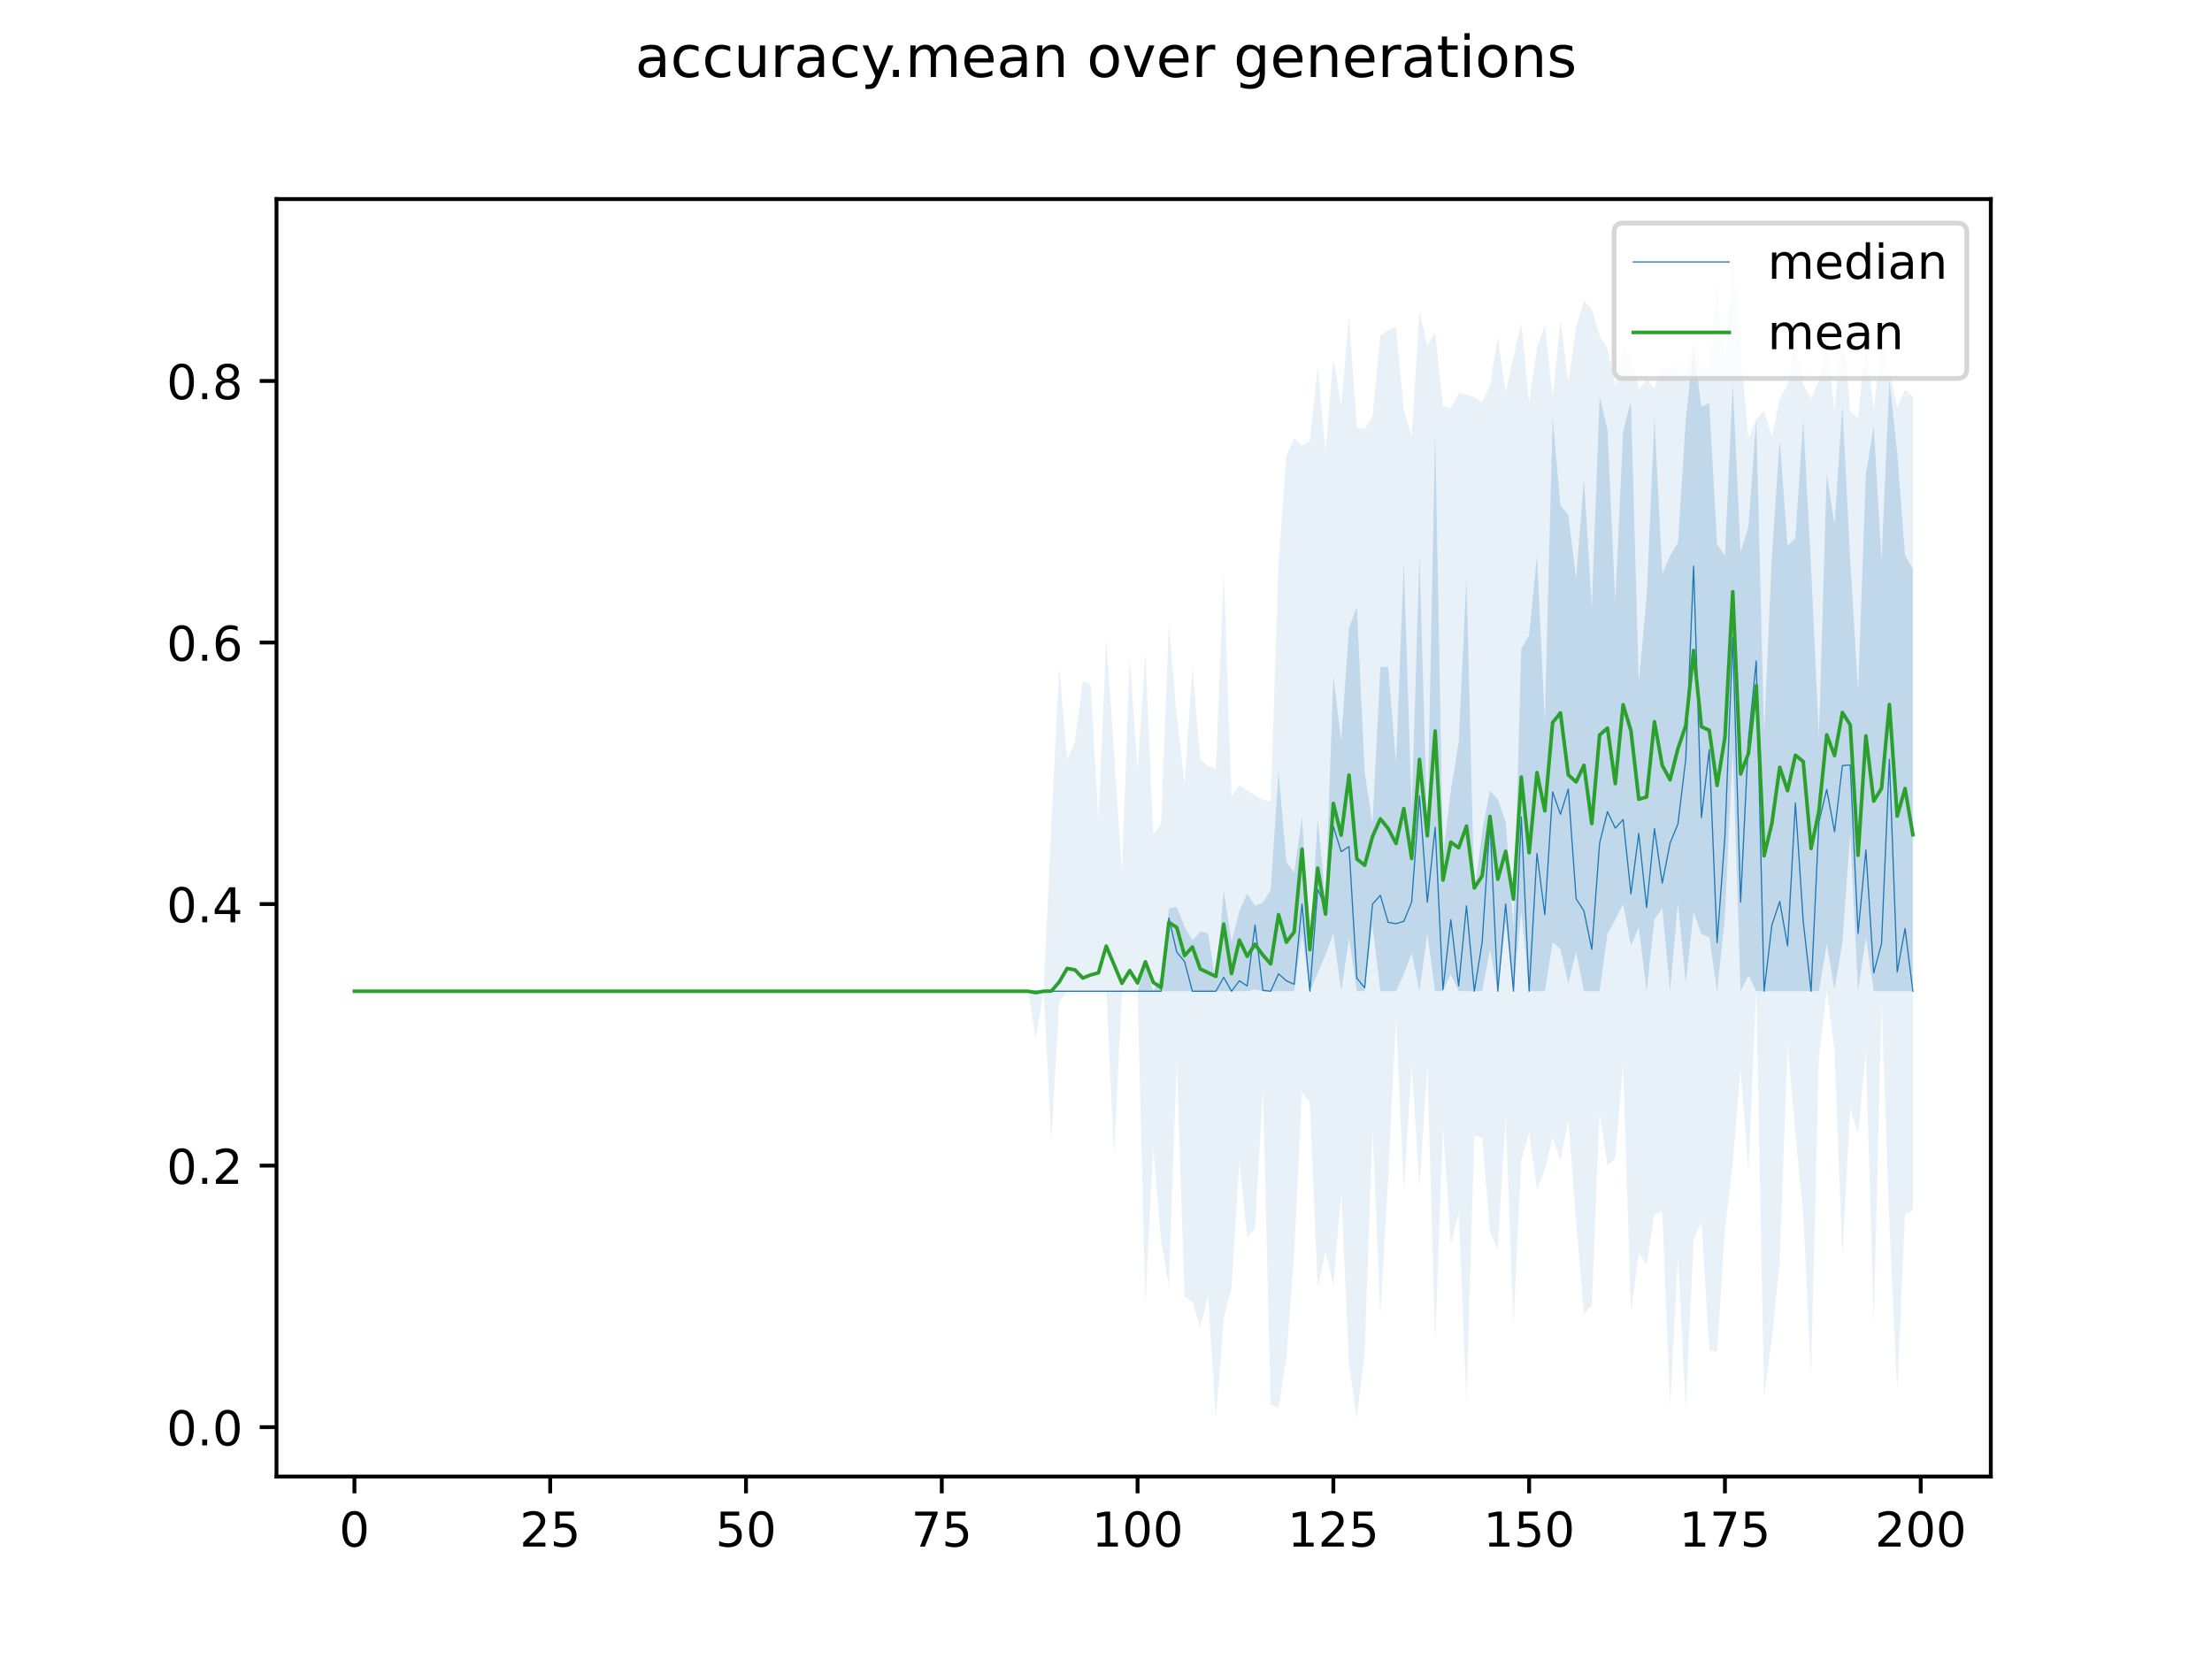 <?xml version="1.0" encoding="utf-8" standalone="no"?>
<!DOCTYPE svg PUBLIC "-//W3C//DTD SVG 1.1//EN"
  "http://www.w3.org/Graphics/SVG/1.1/DTD/svg11.dtd">
<!-- Created with matplotlib (https://matplotlib.org/) -->
<svg height="345.6pt" version="1.1" viewBox="0 0 460.8 345.6" width="460.8pt" xmlns="http://www.w3.org/2000/svg" xmlns:xlink="http://www.w3.org/1999/xlink">
 <defs>
  <style type="text/css">
*{stroke-linecap:butt;stroke-linejoin:round;}
  </style>
 </defs>
 <g id="figure_1">
  <g id="patch_1">
   <path d="M 0 345.6 
L 460.8 345.6 
L 460.8 0 
L 0 0 
z
" style="fill:#ffffff;"/>
  </g>
  <g id="axes_1">
   <g id="patch_2">
    <path d="M 57.6 307.584 
L 414.72 307.584 
L 414.72 41.472 
L 57.6 41.472 
z
" style="fill:#ffffff;"/>
   </g>
   <g id="PolyCollection_1">
    <path clip-path="url(#p2789e876e9)" d="M 73.833 206.493 
L 73.833 206.493 
L 75.464 206.493 
L 77.096 206.493 
L 78.727 206.493 
L 80.358 206.493 
L 81.99 206.493 
L 83.621 206.493 
L 85.253 206.493 
L 86.884 206.493 
L 88.516 206.493 
L 90.147 206.493 
L 91.778 206.493 
L 93.41 206.493 
L 95.041 206.493 
L 96.673 206.493 
L 98.304 206.493 
L 99.936 206.493 
L 101.567 206.493 
L 103.198 206.493 
L 104.83 206.493 
L 106.461 206.493 
L 108.093 206.493 
L 109.724 206.493 
L 111.356 206.493 
L 112.987 206.493 
L 114.618 206.493 
L 116.25 206.493 
L 117.881 206.493 
L 119.513 206.493 
L 121.144 206.493 
L 122.776 206.493 
L 124.407 206.493 
L 126.038 206.493 
L 127.67 206.493 
L 129.301 206.493 
L 130.933 206.493 
L 132.564 206.493 
L 134.196 206.493 
L 135.827 206.493 
L 137.458 206.493 
L 139.09 206.493 
L 140.721 206.493 
L 142.353 206.493 
L 143.984 206.493 
L 145.616 206.493 
L 147.247 206.493 
L 148.879 206.493 
L 150.51 206.493 
L 152.141 206.493 
L 153.773 206.493 
L 155.404 206.493 
L 157.036 206.493 
L 158.667 206.493 
L 160.299 206.493 
L 161.93 206.493 
L 163.561 206.493 
L 165.193 206.493 
L 166.824 206.493 
L 168.456 206.493 
L 170.087 206.493 
L 171.719 206.493 
L 173.35 206.493 
L 174.981 206.493 
L 176.613 206.493 
L 178.244 206.493 
L 179.876 206.493 
L 181.507 206.493 
L 183.139 206.493 
L 184.77 206.493 
L 186.401 206.493 
L 188.033 206.493 
L 189.664 206.493 
L 191.296 206.493 
L 192.927 206.493 
L 194.559 206.493 
L 196.19 206.493 
L 197.821 206.493 
L 199.453 206.493 
L 201.084 206.493 
L 202.716 206.493 
L 204.347 206.493 
L 205.979 206.493 
L 207.61 206.493 
L 209.241 206.493 
L 210.873 206.493 
L 212.504 206.493 
L 214.136 206.493 
L 215.767 206.493 
L 217.399 206.493 
L 219.03 206.493 
L 220.661 206.493 
L 222.293 206.493 
L 223.924 206.493 
L 225.556 206.493 
L 227.187 206.493 
L 228.819 206.493 
L 230.45 206.493 
L 232.081 206.493 
L 233.713 206.493 
L 235.344 206.493 
L 236.976 206.493 
L 238.607 206.493 
L 240.239 206.493 
L 241.87 206.493 
L 243.501 206.493 
L 245.133 206.493 
L 246.764 206.493 
L 248.396 206.493 
L 250.027 206.493 
L 251.659 206.493 
L 253.29 206.493 
L 254.921 206.493 
L 256.553 206.493 
L 258.184 206.493 
L 259.816 206.493 
L 261.447 206.13 
L 263.079 206.493 
L 264.71 206.493 
L 266.341 206.493 
L 267.973 206.493 
L 269.604 206.493 
L 271.236 194.506 
L 272.867 206.493 
L 274.499 202.737 
L 276.13 198.865 
L 277.761 194.506 
L 279.393 206.493 
L 281.024 195.476 
L 282.656 206.493 
L 284.287 206.493 
L 285.919 192.69 
L 287.55 206.493 
L 289.181 206.493 
L 290.813 206.493 
L 292.444 202.952 
L 294.076 198.502 
L 295.707 206.493 
L 297.339 194.506 
L 298.97 206.493 
L 300.601 206.493 
L 302.233 202.952 
L 303.864 206.493 
L 305.496 206.493 
L 307.127 206.493 
L 308.759 206.493 
L 310.39 197.866 
L 312.021 206.493 
L 313.653 192.35 
L 315.284 206.493 
L 316.916 189.784 
L 318.547 206.493 
L 320.179 206.493 
L 321.81 206.493 
L 323.441 196.3 
L 325.073 197.707 
L 326.704 204.941 
L 328.336 198.307 
L 329.967 206.493 
L 331.599 206.493 
L 333.23 206.493 
L 334.862 194.506 
L 336.493 191.6 
L 338.124 188.331 
L 339.756 197.049 
L 341.387 193.149 
L 343.019 206.493 
L 344.65 191.51 
L 346.282 189.209 
L 347.913 206.493 
L 349.544 188.059 
L 351.176 204.768 
L 352.807 189.993 
L 354.439 194.584 
L 356.07 195.251 
L 357.702 206.493 
L 359.333 191.145 
L 360.964 156.37 
L 362.596 206.493 
L 364.227 203.133 
L 365.859 206.493 
L 367.49 206.493 
L 369.122 206.493 
L 370.753 206.493 
L 372.384 206.493 
L 374.016 206.493 
L 375.647 206.493 
L 377.279 206.493 
L 378.91 206.493 
L 380.542 196.686 
L 382.173 206.13 
L 383.804 196.294 
L 385.436 173.802 
L 387.067 206.493 
L 388.699 195.312 
L 390.33 206.493 
L 391.962 206.493 
L 393.593 206.493 
L 395.224 206.493 
L 396.856 206.493 
L 398.487 206.493 
L 398.487 118.509 
L 398.487 118.509 
L 396.856 115.683 
L 395.224 94.433 
L 393.593 78.995 
L 391.962 116.772 
L 390.33 88.712 
L 388.699 98.709 
L 387.067 144.016 
L 385.436 116.772 
L 383.804 84.444 
L 382.173 109.326 
L 380.542 98.61 
L 378.91 153.555 
L 377.279 118.147 
L 375.647 87.337 
L 374.016 112.05 
L 372.384 113.776 
L 370.753 91.781 
L 369.122 115.592 
L 367.49 152.733 
L 365.859 87.35 
L 364.227 109.78 
L 362.596 115.009 
L 360.964 79.903 
L 359.333 115.683 
L 357.702 113.412 
L 356.07 83.944 
L 354.439 84.715 
L 352.807 72.547 
L 351.176 87.44 
L 349.544 113.049 
L 347.913 115.773 
L 346.282 119.504 
L 344.65 86.986 
L 343.019 124.31 
L 341.387 142.199 
L 339.756 83.543 
L 338.124 89.892 
L 336.493 125.49 
L 334.862 89.529 
L 333.23 82.627 
L 331.599 126.58 
L 329.967 99.7 
L 328.336 120.581 
L 326.704 107.237 
L 325.073 105.33 
L 323.441 86.986 
L 321.81 150.191 
L 320.179 115.683 
L 318.547 132.301 
L 316.916 135.116 
L 315.284 192.999 
L 313.653 171.077 
L 312.021 166.537 
L 310.39 164.72 
L 308.759 173.075 
L 307.127 186.333 
L 305.496 120.599 
L 303.864 154.55 
L 302.233 164.72 
L 300.601 178.16 
L 298.97 89.892 
L 297.339 172.893 
L 295.707 115.683 
L 294.076 168.716 
L 292.444 117.226 
L 290.813 158.909 
L 289.181 138.93 
L 287.55 138.93 
L 285.919 171.713 
L 284.287 160.725 
L 282.656 126.366 
L 281.024 130.848 
L 279.393 154.186 
L 277.761 140.892 
L 276.13 187.605 
L 274.499 170.532 
L 272.867 198.29 
L 271.236 170.169 
L 269.604 181.793 
L 267.973 179.523 
L 266.341 160.725 
L 264.71 185.334 
L 263.079 188.059 
L 261.447 188.694 
L 259.816 186.152 
L 258.184 189.784 
L 256.553 196.229 
L 254.921 185.498 
L 253.29 204.677 
L 251.659 194.42 
L 250.027 194.052 
L 248.396 195.935 
L 246.764 193.029 
L 245.133 188.876 
L 243.501 189.262 
L 241.87 203.57 
L 240.239 206.493 
L 238.607 201.045 
L 236.976 206.493 
L 235.344 206.493 
L 233.713 206.493 
L 232.081 206.493 
L 230.45 206.493 
L 228.819 206.493 
L 227.187 206.493 
L 225.556 206.493 
L 223.924 206.493 
L 222.293 206.493 
L 220.661 206.493 
L 219.03 206.493 
L 217.399 206.493 
L 215.767 206.493 
L 214.136 206.493 
L 212.504 206.493 
L 210.873 206.493 
L 209.241 206.493 
L 207.61 206.493 
L 205.979 206.493 
L 204.347 206.493 
L 202.716 206.493 
L 201.084 206.493 
L 199.453 206.493 
L 197.821 206.493 
L 196.19 206.493 
L 194.559 206.493 
L 192.927 206.493 
L 191.296 206.493 
L 189.664 206.493 
L 188.033 206.493 
L 186.401 206.493 
L 184.77 206.493 
L 183.139 206.493 
L 181.507 206.493 
L 179.876 206.493 
L 178.244 206.493 
L 176.613 206.493 
L 174.981 206.493 
L 173.35 206.493 
L 171.719 206.493 
L 170.087 206.493 
L 168.456 206.493 
L 166.824 206.493 
L 165.193 206.493 
L 163.561 206.493 
L 161.93 206.493 
L 160.299 206.493 
L 158.667 206.493 
L 157.036 206.493 
L 155.404 206.493 
L 153.773 206.493 
L 152.141 206.493 
L 150.51 206.493 
L 148.879 206.493 
L 147.247 206.493 
L 145.616 206.493 
L 143.984 206.493 
L 142.353 206.493 
L 140.721 206.493 
L 139.09 206.493 
L 137.458 206.493 
L 135.827 206.493 
L 134.196 206.493 
L 132.564 206.493 
L 130.933 206.493 
L 129.301 206.493 
L 127.67 206.493 
L 126.038 206.493 
L 124.407 206.493 
L 122.776 206.493 
L 121.144 206.493 
L 119.513 206.493 
L 117.881 206.493 
L 116.25 206.493 
L 114.618 206.493 
L 112.987 206.493 
L 111.356 206.493 
L 109.724 206.493 
L 108.093 206.493 
L 106.461 206.493 
L 104.83 206.493 
L 103.198 206.493 
L 101.567 206.493 
L 99.936 206.493 
L 98.304 206.493 
L 96.673 206.493 
L 95.041 206.493 
L 93.41 206.493 
L 91.778 206.493 
L 90.147 206.493 
L 88.516 206.493 
L 86.884 206.493 
L 85.253 206.493 
L 83.621 206.493 
L 81.99 206.493 
L 80.358 206.493 
L 78.727 206.493 
L 77.096 206.493 
L 75.464 206.493 
L 73.833 206.493 
z
" style="fill:#1f77b4;fill-opacity:0.2;"/>
   </g>
   <g id="PolyCollection_2">
    <path clip-path="url(#p2789e876e9)" d="M 73.833 206.493 
L 73.833 206.493 
L 75.464 206.493 
L 77.096 206.493 
L 78.727 206.493 
L 80.358 206.493 
L 81.99 206.493 
L 83.621 206.493 
L 85.253 206.493 
L 86.884 206.493 
L 88.516 206.493 
L 90.147 206.493 
L 91.778 206.493 
L 93.41 206.493 
L 95.041 206.493 
L 96.673 206.493 
L 98.304 206.493 
L 99.936 206.493 
L 101.567 206.493 
L 103.198 206.493 
L 104.83 206.493 
L 106.461 206.493 
L 108.093 206.493 
L 109.724 206.493 
L 111.356 206.493 
L 112.987 206.493 
L 114.618 206.493 
L 116.25 206.493 
L 117.881 206.493 
L 119.513 206.493 
L 121.144 206.493 
L 122.776 206.493 
L 124.407 206.493 
L 126.038 206.493 
L 127.67 206.493 
L 129.301 206.493 
L 130.933 206.493 
L 132.564 206.493 
L 134.196 206.493 
L 135.827 206.493 
L 137.458 206.493 
L 139.09 206.493 
L 140.721 206.493 
L 142.353 206.493 
L 143.984 206.493 
L 145.616 206.493 
L 147.247 206.493 
L 148.879 206.493 
L 150.51 206.493 
L 152.141 206.493 
L 153.773 206.493 
L 155.404 206.493 
L 157.036 206.493 
L 158.667 206.493 
L 160.299 206.493 
L 161.93 206.493 
L 163.561 206.493 
L 165.193 206.493 
L 166.824 206.493 
L 168.456 206.493 
L 170.087 206.493 
L 171.719 206.493 
L 173.35 206.493 
L 174.981 206.493 
L 176.613 206.493 
L 178.244 206.493 
L 179.876 206.493 
L 181.507 206.493 
L 183.139 206.493 
L 184.77 206.493 
L 186.401 206.493 
L 188.033 206.493 
L 189.664 206.493 
L 191.296 206.493 
L 192.927 206.493 
L 194.559 206.493 
L 196.19 206.493 
L 197.821 206.493 
L 199.453 206.493 
L 201.084 206.493 
L 202.716 206.493 
L 204.347 206.493 
L 205.979 206.493 
L 207.61 206.493 
L 209.241 206.493 
L 210.873 206.493 
L 212.504 206.493 
L 214.136 206.493 
L 215.767 216.301 
L 217.399 206.493 
L 219.03 237.369 
L 220.661 208.673 
L 222.293 206.493 
L 223.924 206.493 
L 225.556 206.493 
L 227.187 206.493 
L 228.819 206.493 
L 230.45 206.493 
L 232.081 240.638 
L 233.713 206.493 
L 235.344 206.493 
L 236.976 206.493 
L 238.607 271.514 
L 240.239 239.185 
L 241.87 258.437 
L 243.501 267.882 
L 245.133 221.023 
L 246.764 270.061 
L 248.396 271.151 
L 250.027 276.599 
L 251.659 270.061 
L 253.29 295.488 
L 254.921 274.783 
L 256.553 268.245 
L 258.184 242.091 
L 259.816 257.711 
L 261.447 255.894 
L 263.079 226.835 
L 264.71 292.582 
L 266.341 293.309 
L 267.973 282.774 
L 269.604 260.98 
L 271.236 227.562 
L 272.867 229.741 
L 274.499 268.245 
L 276.13 260.617 
L 277.761 267.882 
L 279.393 248.63 
L 281.024 284.227 
L 282.656 295.488 
L 284.287 281.685 
L 285.919 235.19 
L 287.55 274.057 
L 289.181 245.36 
L 290.813 212.305 
L 292.444 247.903 
L 294.076 221.75 
L 295.707 247.177 
L 297.339 222.113 
L 298.97 279.869 
L 300.601 234.826 
L 302.233 259.164 
L 303.864 252.625 
L 305.496 292.219 
L 307.127 236.643 
L 308.759 237.006 
L 310.39 256.621 
L 312.021 260.253 
L 313.653 232.647 
L 315.284 275.873 
L 316.916 241.728 
L 318.547 235.916 
L 320.179 247.903 
L 321.81 243.544 
L 323.441 237.006 
L 325.073 241.728 
L 326.704 233.373 
L 328.336 254.442 
L 329.967 273.693 
L 331.599 271.877 
L 333.23 231.92 
L 334.862 242.818 
L 336.493 241.365 
L 338.124 221.75 
L 339.756 273.33 
L 341.387 260.98 
L 343.019 263.523 
L 344.65 252.989 
L 346.282 252.262 
L 347.913 292.945 
L 349.544 261.706 
L 351.176 293.672 
L 352.807 258.437 
L 354.439 254.442 
L 356.07 281.322 
L 357.702 281.685 
L 359.333 256.258 
L 360.964 242.091 
L 362.596 222.839 
L 364.227 243.907 
L 365.859 206.493 
L 367.49 291.129 
L 369.122 278.779 
L 370.753 262.796 
L 372.384 217.391 
L 374.016 236.279 
L 375.647 252.989 
L 377.279 286.407 
L 378.91 220.297 
L 380.542 206.493 
L 382.173 218.844 
L 383.804 261.343 
L 385.436 230.831 
L 387.067 236.279 
L 388.699 218.844 
L 390.33 275.873 
L 391.962 209.036 
L 393.593 255.168 
L 395.224 289.676 
L 396.856 252.989 
L 398.487 252.262 
L 398.487 82.627 
L 398.487 82.627 
L 396.856 81.174 
L 395.224 84.867 
L 393.593 77.179 
L 391.962 70.64 
L 390.33 85.309 
L 388.699 71.004 
L 387.067 87.118 
L 385.436 85.672 
L 383.804 65.555 
L 382.173 85.699 
L 380.542 70.64 
L 378.91 79.358 
L 377.279 82.991 
L 375.647 80.085 
L 374.016 69.914 
L 372.384 80.085 
L 370.753 82.991 
L 369.122 90.982 
L 367.49 85.533 
L 365.859 87.35 
L 364.227 91.345 
L 362.596 72.457 
L 360.964 53.568 
L 359.333 75.363 
L 357.702 59.017 
L 356.07 76.089 
L 354.439 76.452 
L 352.807 71.004 
L 351.176 77.179 
L 349.544 76.089 
L 347.913 77.179 
L 346.282 76.452 
L 344.65 80.811 
L 343.019 78.995 
L 341.387 81.067 
L 339.756 74.273 
L 338.124 72.093 
L 336.493 80.403 
L 334.862 72.457 
L 333.23 69.914 
L 331.599 64.465 
L 329.967 62.649 
L 328.336 68.098 
L 326.704 79.722 
L 325.073 66.645 
L 323.441 82.783 
L 321.81 67.734 
L 320.179 72.457 
L 318.547 83.853 
L 316.916 67.371 
L 315.284 74.273 
L 313.653 81.865 
L 312.021 70.277 
L 310.39 80.085 
L 308.759 83.749 
L 307.127 82.743 
L 305.496 82.212 
L 303.864 81.865 
L 302.233 85.022 
L 300.601 84.651 
L 298.97 69.187 
L 297.339 72.093 
L 295.707 64.829 
L 294.076 90.916 
L 292.444 85.533 
L 290.813 68.098 
L 289.181 68.824 
L 287.55 69.914 
L 285.919 86.659 
L 284.287 89.414 
L 282.656 89.131 
L 281.024 65.918 
L 279.393 84.444 
L 277.761 74.636 
L 276.13 94.054 
L 274.499 76.452 
L 272.867 91.908 
L 271.236 92.867 
L 269.604 91.236 
L 267.973 94.96 
L 266.341 117.136 
L 264.71 166.93 
L 263.079 166.631 
L 261.447 165.744 
L 259.816 164.651 
L 258.184 163.576 
L 256.553 165.827 
L 254.921 119.315 
L 253.29 160.267 
L 251.659 159.536 
L 250.027 158.234 
L 248.396 138.93 
L 246.764 163.304 
L 245.133 149.101 
L 243.501 129.849 
L 241.87 171.622 
L 240.239 173.802 
L 238.607 136.024 
L 236.976 160.362 
L 235.344 137.114 
L 233.713 181.793 
L 232.081 156.729 
L 230.45 133.118 
L 228.819 170.532 
L 227.187 142.563 
L 225.556 141.836 
L 223.924 154.55 
L 222.293 158.182 
L 220.661 138.93 
L 219.03 171.259 
L 217.399 206.493 
L 215.767 206.493 
L 214.136 206.493 
L 212.504 206.493 
L 210.873 206.493 
L 209.241 206.493 
L 207.61 206.493 
L 205.979 206.493 
L 204.347 206.493 
L 202.716 206.493 
L 201.084 206.493 
L 199.453 206.493 
L 197.821 206.493 
L 196.19 206.493 
L 194.559 206.493 
L 192.927 206.493 
L 191.296 206.493 
L 189.664 206.493 
L 188.033 206.493 
L 186.401 206.493 
L 184.77 206.493 
L 183.139 206.493 
L 181.507 206.493 
L 179.876 206.493 
L 178.244 206.493 
L 176.613 206.493 
L 174.981 206.493 
L 173.35 206.493 
L 171.719 206.493 
L 170.087 206.493 
L 168.456 206.493 
L 166.824 206.493 
L 165.193 206.493 
L 163.561 206.493 
L 161.93 206.493 
L 160.299 206.493 
L 158.667 206.493 
L 157.036 206.493 
L 155.404 206.493 
L 153.773 206.493 
L 152.141 206.493 
L 150.51 206.493 
L 148.879 206.493 
L 147.247 206.493 
L 145.616 206.493 
L 143.984 206.493 
L 142.353 206.493 
L 140.721 206.493 
L 139.09 206.493 
L 137.458 206.493 
L 135.827 206.493 
L 134.196 206.493 
L 132.564 206.493 
L 130.933 206.493 
L 129.301 206.493 
L 127.67 206.493 
L 126.038 206.493 
L 124.407 206.493 
L 122.776 206.493 
L 121.144 206.493 
L 119.513 206.493 
L 117.881 206.493 
L 116.25 206.493 
L 114.618 206.493 
L 112.987 206.493 
L 111.356 206.493 
L 109.724 206.493 
L 108.093 206.493 
L 106.461 206.493 
L 104.83 206.493 
L 103.198 206.493 
L 101.567 206.493 
L 99.936 206.493 
L 98.304 206.493 
L 96.673 206.493 
L 95.041 206.493 
L 93.41 206.493 
L 91.778 206.493 
L 90.147 206.493 
L 88.516 206.493 
L 86.884 206.493 
L 85.253 206.493 
L 83.621 206.493 
L 81.99 206.493 
L 80.358 206.493 
L 78.727 206.493 
L 77.096 206.493 
L 75.464 206.493 
L 73.833 206.493 
z
" style="fill:#1f77b4;fill-opacity:0.1;"/>
   </g>
   <g id="matplotlib.axis_1">
    <g id="xtick_1">
     <g id="line2d_1">
      <defs>
       <path d="M 0 0 
L 0 3.5 
" id="mac84fc3297" style="stroke:#000000;stroke-width:0.8;"/>
      </defs>
      <g>
       <use style="stroke:#000000;stroke-width:0.8;" x="73.833" xlink:href="#mac84fc3297" y="307.584"/>
      </g>
     </g>
     <g id="text_1">
      <!-- 0 -->
      <defs>
       <path d="M 31.781 66.406 
Q 24.172 66.406 20.328 58.906 
Q 16.5 51.422 16.5 36.375 
Q 16.5 21.391 20.328 13.891 
Q 24.172 6.391 31.781 6.391 
Q 39.453 6.391 43.281 13.891 
Q 47.125 21.391 47.125 36.375 
Q 47.125 51.422 43.281 58.906 
Q 39.453 66.406 31.781 66.406 
z
M 31.781 74.219 
Q 44.047 74.219 50.516 64.516 
Q 56.984 54.828 56.984 36.375 
Q 56.984 17.969 50.516 8.266 
Q 44.047 -1.422 31.781 -1.422 
Q 19.531 -1.422 13.062 8.266 
Q 6.594 17.969 6.594 36.375 
Q 6.594 54.828 13.062 64.516 
Q 19.531 74.219 31.781 74.219 
z
" id="DejaVuSans-48"/>
      </defs>
      <g transform="translate(70.651 322.182)scale(0.1 -0.1)">
       <use xlink:href="#DejaVuSans-48"/>
      </g>
     </g>
    </g>
    <g id="xtick_2">
     <g id="line2d_2">
      <g>
       <use style="stroke:#000000;stroke-width:0.8;" x="114.618" xlink:href="#mac84fc3297" y="307.584"/>
      </g>
     </g>
     <g id="text_2">
      <!-- 25 -->
      <defs>
       <path d="M 19.188 8.297 
L 53.609 8.297 
L 53.609 0 
L 7.328 0 
L 7.328 8.297 
Q 12.938 14.109 22.625 23.891 
Q 32.328 33.688 34.812 36.531 
Q 39.547 41.844 41.422 45.531 
Q 43.312 49.219 43.312 52.781 
Q 43.312 58.594 39.234 62.25 
Q 35.156 65.922 28.609 65.922 
Q 23.969 65.922 18.812 64.312 
Q 13.672 62.703 7.812 59.422 
L 7.812 69.391 
Q 13.766 71.781 18.938 73 
Q 24.125 74.219 28.422 74.219 
Q 39.75 74.219 46.484 68.547 
Q 53.219 62.891 53.219 53.422 
Q 53.219 48.922 51.531 44.891 
Q 49.859 40.875 45.406 35.406 
Q 44.188 33.984 37.641 27.219 
Q 31.109 20.453 19.188 8.297 
z
" id="DejaVuSans-50"/>
       <path d="M 10.797 72.906 
L 49.516 72.906 
L 49.516 64.594 
L 19.828 64.594 
L 19.828 46.734 
Q 21.969 47.469 24.109 47.828 
Q 26.266 48.188 28.422 48.188 
Q 40.625 48.188 47.75 41.5 
Q 54.891 34.812 54.891 23.391 
Q 54.891 11.625 47.562 5.094 
Q 40.234 -1.422 26.906 -1.422 
Q 22.312 -1.422 17.547 -0.641 
Q 12.797 0.141 7.719 1.703 
L 7.719 11.625 
Q 12.109 9.234 16.797 8.062 
Q 21.484 6.891 26.703 6.891 
Q 35.156 6.891 40.078 11.328 
Q 45.016 15.766 45.016 23.391 
Q 45.016 31 40.078 35.438 
Q 35.156 39.891 26.703 39.891 
Q 22.75 39.891 18.812 39.016 
Q 14.891 38.141 10.797 36.281 
z
" id="DejaVuSans-53"/>
      </defs>
      <g transform="translate(108.256 322.182)scale(0.1 -0.1)">
       <use xlink:href="#DejaVuSans-50"/>
       <use x="63.623" xlink:href="#DejaVuSans-53"/>
      </g>
     </g>
    </g>
    <g id="xtick_3">
     <g id="line2d_3">
      <g>
       <use style="stroke:#000000;stroke-width:0.8;" x="155.404" xlink:href="#mac84fc3297" y="307.584"/>
      </g>
     </g>
     <g id="text_3">
      <!-- 50 -->
      <g transform="translate(149.042 322.182)scale(0.1 -0.1)">
       <use xlink:href="#DejaVuSans-53"/>
       <use x="63.623" xlink:href="#DejaVuSans-48"/>
      </g>
     </g>
    </g>
    <g id="xtick_4">
     <g id="line2d_4">
      <g>
       <use style="stroke:#000000;stroke-width:0.8;" x="196.19" xlink:href="#mac84fc3297" y="307.584"/>
      </g>
     </g>
     <g id="text_4">
      <!-- 75 -->
      <defs>
       <path d="M 8.203 72.906 
L 55.078 72.906 
L 55.078 68.703 
L 28.609 0 
L 18.312 0 
L 43.219 64.594 
L 8.203 64.594 
z
" id="DejaVuSans-55"/>
      </defs>
      <g transform="translate(189.827 322.182)scale(0.1 -0.1)">
       <use xlink:href="#DejaVuSans-55"/>
       <use x="63.623" xlink:href="#DejaVuSans-53"/>
      </g>
     </g>
    </g>
    <g id="xtick_5">
     <g id="line2d_5">
      <g>
       <use style="stroke:#000000;stroke-width:0.8;" x="236.976" xlink:href="#mac84fc3297" y="307.584"/>
      </g>
     </g>
     <g id="text_5">
      <!-- 100 -->
      <defs>
       <path d="M 12.406 8.297 
L 28.516 8.297 
L 28.516 63.922 
L 10.984 60.406 
L 10.984 69.391 
L 28.422 72.906 
L 38.281 72.906 
L 38.281 8.297 
L 54.391 8.297 
L 54.391 0 
L 12.406 0 
z
" id="DejaVuSans-49"/>
      </defs>
      <g transform="translate(227.432 322.182)scale(0.1 -0.1)">
       <use xlink:href="#DejaVuSans-49"/>
       <use x="63.623" xlink:href="#DejaVuSans-48"/>
       <use x="127.246" xlink:href="#DejaVuSans-48"/>
      </g>
     </g>
    </g>
    <g id="xtick_6">
     <g id="line2d_6">
      <g>
       <use style="stroke:#000000;stroke-width:0.8;" x="277.761" xlink:href="#mac84fc3297" y="307.584"/>
      </g>
     </g>
     <g id="text_6">
      <!-- 125 -->
      <g transform="translate(268.218 322.182)scale(0.1 -0.1)">
       <use xlink:href="#DejaVuSans-49"/>
       <use x="63.623" xlink:href="#DejaVuSans-50"/>
       <use x="127.246" xlink:href="#DejaVuSans-53"/>
      </g>
     </g>
    </g>
    <g id="xtick_7">
     <g id="line2d_7">
      <g>
       <use style="stroke:#000000;stroke-width:0.8;" x="318.547" xlink:href="#mac84fc3297" y="307.584"/>
      </g>
     </g>
     <g id="text_7">
      <!-- 150 -->
      <g transform="translate(309.003 322.182)scale(0.1 -0.1)">
       <use xlink:href="#DejaVuSans-49"/>
       <use x="63.623" xlink:href="#DejaVuSans-53"/>
       <use x="127.246" xlink:href="#DejaVuSans-48"/>
      </g>
     </g>
    </g>
    <g id="xtick_8">
     <g id="line2d_8">
      <g>
       <use style="stroke:#000000;stroke-width:0.8;" x="359.333" xlink:href="#mac84fc3297" y="307.584"/>
      </g>
     </g>
     <g id="text_8">
      <!-- 175 -->
      <g transform="translate(349.789 322.182)scale(0.1 -0.1)">
       <use xlink:href="#DejaVuSans-49"/>
       <use x="63.623" xlink:href="#DejaVuSans-55"/>
       <use x="127.246" xlink:href="#DejaVuSans-53"/>
      </g>
     </g>
    </g>
    <g id="xtick_9">
     <g id="line2d_9">
      <g>
       <use style="stroke:#000000;stroke-width:0.8;" x="400.119" xlink:href="#mac84fc3297" y="307.584"/>
      </g>
     </g>
     <g id="text_9">
      <!-- 200 -->
      <g transform="translate(390.575 322.182)scale(0.1 -0.1)">
       <use xlink:href="#DejaVuSans-50"/>
       <use x="63.623" xlink:href="#DejaVuSans-48"/>
       <use x="127.246" xlink:href="#DejaVuSans-48"/>
      </g>
     </g>
    </g>
   </g>
   <g id="matplotlib.axis_2">
    <g id="ytick_1">
     <g id="line2d_10">
      <defs>
       <path d="M 0 0 
L -3.5 0 
" id="mef666bc739" style="stroke:#000000;stroke-width:0.8;"/>
      </defs>
      <g>
       <use style="stroke:#000000;stroke-width:0.8;" x="57.6" xlink:href="#mef666bc739" y="297.304"/>
      </g>
     </g>
     <g id="text_10">
      <!-- 0.0 -->
      <defs>
       <path d="M 10.688 12.406 
L 21 12.406 
L 21 0 
L 10.688 0 
z
" id="DejaVuSans-46"/>
      </defs>
      <g transform="translate(34.697 301.103)scale(0.1 -0.1)">
       <use xlink:href="#DejaVuSans-48"/>
       <use x="63.623" xlink:href="#DejaVuSans-46"/>
       <use x="95.41" xlink:href="#DejaVuSans-48"/>
      </g>
     </g>
    </g>
    <g id="ytick_2">
     <g id="line2d_11">
      <g>
       <use style="stroke:#000000;stroke-width:0.8;" x="57.6" xlink:href="#mef666bc739" y="242.818"/>
      </g>
     </g>
     <g id="text_11">
      <!-- 0.2 -->
      <g transform="translate(34.697 246.617)scale(0.1 -0.1)">
       <use xlink:href="#DejaVuSans-48"/>
       <use x="63.623" xlink:href="#DejaVuSans-46"/>
       <use x="95.41" xlink:href="#DejaVuSans-50"/>
      </g>
     </g>
    </g>
    <g id="ytick_3">
     <g id="line2d_12">
      <g>
       <use style="stroke:#000000;stroke-width:0.8;" x="57.6" xlink:href="#mef666bc739" y="188.331"/>
      </g>
     </g>
     <g id="text_12">
      <!-- 0.4 -->
      <defs>
       <path d="M 37.797 64.312 
L 12.891 25.391 
L 37.797 25.391 
z
M 35.203 72.906 
L 47.609 72.906 
L 47.609 25.391 
L 58.016 25.391 
L 58.016 17.188 
L 47.609 17.188 
L 47.609 0 
L 37.797 0 
L 37.797 17.188 
L 4.891 17.188 
L 4.891 26.703 
z
" id="DejaVuSans-52"/>
      </defs>
      <g transform="translate(34.697 192.13)scale(0.1 -0.1)">
       <use xlink:href="#DejaVuSans-48"/>
       <use x="63.623" xlink:href="#DejaVuSans-46"/>
       <use x="95.41" xlink:href="#DejaVuSans-52"/>
      </g>
     </g>
    </g>
    <g id="ytick_4">
     <g id="line2d_13">
      <g>
       <use style="stroke:#000000;stroke-width:0.8;" x="57.6" xlink:href="#mef666bc739" y="133.845"/>
      </g>
     </g>
     <g id="text_13">
      <!-- 0.6 -->
      <defs>
       <path d="M 33.016 40.375 
Q 26.375 40.375 22.484 35.828 
Q 18.609 31.297 18.609 23.391 
Q 18.609 15.531 22.484 10.953 
Q 26.375 6.391 33.016 6.391 
Q 39.656 6.391 43.531 10.953 
Q 47.406 15.531 47.406 23.391 
Q 47.406 31.297 43.531 35.828 
Q 39.656 40.375 33.016 40.375 
z
M 52.594 71.297 
L 52.594 62.312 
Q 48.875 64.062 45.094 64.984 
Q 41.312 65.922 37.594 65.922 
Q 27.828 65.922 22.672 59.328 
Q 17.531 52.734 16.797 39.406 
Q 19.672 43.656 24.016 45.922 
Q 28.375 48.188 33.594 48.188 
Q 44.578 48.188 50.953 41.516 
Q 57.328 34.859 57.328 23.391 
Q 57.328 12.156 50.688 5.359 
Q 44.047 -1.422 33.016 -1.422 
Q 20.359 -1.422 13.672 8.266 
Q 6.984 17.969 6.984 36.375 
Q 6.984 53.656 15.188 63.938 
Q 23.391 74.219 37.203 74.219 
Q 40.922 74.219 44.703 73.484 
Q 48.484 72.75 52.594 71.297 
z
" id="DejaVuSans-54"/>
      </defs>
      <g transform="translate(34.697 137.644)scale(0.1 -0.1)">
       <use xlink:href="#DejaVuSans-48"/>
       <use x="63.623" xlink:href="#DejaVuSans-46"/>
       <use x="95.41" xlink:href="#DejaVuSans-54"/>
      </g>
     </g>
    </g>
    <g id="ytick_5">
     <g id="line2d_14">
      <g>
       <use style="stroke:#000000;stroke-width:0.8;" x="57.6" xlink:href="#mef666bc739" y="79.358"/>
      </g>
     </g>
     <g id="text_14">
      <!-- 0.8 -->
      <defs>
       <path d="M 31.781 34.625 
Q 24.75 34.625 20.719 30.859 
Q 16.703 27.094 16.703 20.516 
Q 16.703 13.922 20.719 10.156 
Q 24.75 6.391 31.781 6.391 
Q 38.812 6.391 42.859 10.172 
Q 46.922 13.969 46.922 20.516 
Q 46.922 27.094 42.891 30.859 
Q 38.875 34.625 31.781 34.625 
z
M 21.922 38.812 
Q 15.578 40.375 12.031 44.719 
Q 8.5 49.078 8.5 55.328 
Q 8.5 64.062 14.719 69.141 
Q 20.953 74.219 31.781 74.219 
Q 42.672 74.219 48.875 69.141 
Q 55.078 64.062 55.078 55.328 
Q 55.078 49.078 51.531 44.719 
Q 48 40.375 41.703 38.812 
Q 48.828 37.156 52.797 32.312 
Q 56.781 27.484 56.781 20.516 
Q 56.781 9.906 50.312 4.234 
Q 43.844 -1.422 31.781 -1.422 
Q 19.734 -1.422 13.25 4.234 
Q 6.781 9.906 6.781 20.516 
Q 6.781 27.484 10.781 32.312 
Q 14.797 37.156 21.922 38.812 
z
M 18.312 54.391 
Q 18.312 48.734 21.844 45.562 
Q 25.391 42.391 31.781 42.391 
Q 38.141 42.391 41.719 45.562 
Q 45.312 48.734 45.312 54.391 
Q 45.312 60.062 41.719 63.234 
Q 38.141 66.406 31.781 66.406 
Q 25.391 66.406 21.844 63.234 
Q 18.312 60.062 18.312 54.391 
z
" id="DejaVuSans-56"/>
      </defs>
      <g transform="translate(34.697 83.157)scale(0.1 -0.1)">
       <use xlink:href="#DejaVuSans-48"/>
       <use x="63.623" xlink:href="#DejaVuSans-46"/>
       <use x="95.41" xlink:href="#DejaVuSans-56"/>
      </g>
     </g>
    </g>
   </g>
   <g id="line2d_15">
    <path clip-path="url(#p2789e876e9)" d="M 73.833 206.493 
L 241.87 206.493 
L 243.501 191.237 
L 245.133 198.32 
L 246.764 200.318 
L 248.396 206.493 
L 253.29 206.493 
L 254.921 203.587 
L 256.553 206.493 
L 258.184 204.314 
L 259.816 205.404 
L 261.447 192.69 
L 263.079 206.312 
L 264.71 206.493 
L 266.341 202.861 
L 267.973 204.314 
L 269.604 205.04 
L 271.236 188.331 
L 272.867 206.493 
L 274.499 185.244 
L 276.13 189.058 
L 277.761 172.167 
L 279.393 177.434 
L 281.024 176.344 
L 282.656 203.769 
L 284.287 205.767 
L 285.919 188.331 
L 287.55 186.515 
L 289.181 192.145 
L 290.813 192.424 
L 292.444 191.912 
L 294.076 187.914 
L 295.707 165.81 
L 297.339 187.968 
L 298.97 172.349 
L 300.601 206.13 
L 302.233 191.6 
L 303.864 205.404 
L 305.496 188.694 
L 307.127 206.493 
L 308.759 196.319 
L 310.39 171.259 
L 312.021 206.493 
L 313.653 188.331 
L 315.284 206.493 
L 316.916 170.169 
L 318.547 206.493 
L 320.179 177.797 
L 321.81 190.511 
L 323.441 164.971 
L 325.073 169.624 
L 326.704 164.357 
L 328.336 187.232 
L 329.967 189.784 
L 331.599 197.776 
L 333.23 175.618 
L 334.862 169.079 
L 336.493 172.53 
L 338.124 170.714 
L 339.756 186.203 
L 341.387 173.62 
L 343.019 189.058 
L 344.65 172.612 
L 346.282 183.972 
L 347.913 175.618 
L 349.544 171.622 
L 351.176 158.182 
L 352.807 117.933 
L 354.439 170.351 
L 356.07 156.184 
L 357.702 196.353 
L 359.333 174.165 
L 360.964 132.755 
L 362.596 187.935 
L 364.227 154.025 
L 365.859 137.68 
L 367.49 206.493 
L 369.122 192.69 
L 370.753 187.8 
L 372.384 197.061 
L 374.016 167.263 
L 375.647 191.964 
L 377.279 206.493 
L 378.91 171.259 
L 380.542 164.44 
L 382.173 173.257 
L 383.804 159.499 
L 385.436 159.332 
L 387.067 194.446 
L 388.699 177.071 
L 390.33 202.679 
L 391.962 196.524 
L 393.593 158.182 
L 395.224 202.505 
L 396.856 193.417 
L 398.487 206.493 
L 398.487 206.493 
" style="fill:none;stroke:#1f77b4;stroke-linecap:square;stroke-width:0.25;"/>
   </g>
   <g id="line2d_16">
    <path clip-path="url(#p2789e876e9)" d="M 73.833 206.493 
L 214.136 206.493 
L 215.767 206.788 
L 217.399 206.493 
L 219.03 206.45 
L 220.661 204.554 
L 222.293 201.749 
L 223.924 202.036 
L 225.556 203.744 
L 227.187 203.104 
L 228.819 202.658 
L 230.45 197.083 
L 233.713 204.844 
L 235.344 202.19 
L 236.976 204.766 
L 238.607 200.367 
L 240.239 204.64 
L 241.87 205.721 
L 243.501 192.152 
L 245.133 193.197 
L 246.764 199.071 
L 248.396 197.278 
L 250.027 201.836 
L 253.29 203.405 
L 254.921 192.506 
L 256.553 202.815 
L 258.184 195.827 
L 259.816 199.217 
L 261.447 196.704 
L 263.079 198.963 
L 264.71 200.81 
L 266.341 190.524 
L 267.973 196.28 
L 269.604 194.149 
L 271.236 176.876 
L 272.867 197.83 
L 274.499 180.859 
L 276.13 190.444 
L 277.761 167.36 
L 279.393 173.988 
L 281.024 161.467 
L 282.656 178.937 
L 284.287 180.25 
L 285.919 174.266 
L 287.55 170.58 
L 289.181 172.595 
L 290.813 175.727 
L 292.444 168.436 
L 294.076 178.839 
L 295.707 158.196 
L 297.339 174.114 
L 298.97 152.279 
L 300.601 183.335 
L 302.233 175.431 
L 303.864 176.609 
L 305.496 172.085 
L 307.127 184.98 
L 308.759 182.468 
L 310.39 170.069 
L 312.021 183.156 
L 313.653 177.336 
L 315.284 187.31 
L 316.916 161.867 
L 318.547 177.648 
L 320.179 160.937 
L 321.81 168.905 
L 323.441 150.515 
L 325.073 148.51 
L 326.704 161.429 
L 328.336 162.893 
L 329.967 159.427 
L 331.599 171.574 
L 333.23 153.115 
L 334.862 151.674 
L 336.493 163.245 
L 338.124 146.811 
L 339.756 152.236 
L 341.387 166.493 
L 343.019 166.031 
L 344.65 150.353 
L 346.282 159.486 
L 347.913 162.449 
L 349.544 155.945 
L 351.176 151.144 
L 352.807 135.503 
L 354.439 151.378 
L 356.07 152.126 
L 357.702 163.627 
L 359.333 153.607 
L 360.964 123.266 
L 362.596 161.239 
L 364.227 156.959 
L 365.859 142.819 
L 367.49 178.278 
L 369.122 171.498 
L 370.753 159.842 
L 372.384 164.707 
L 374.016 157.317 
L 375.647 158.649 
L 377.279 176.756 
L 378.91 169.002 
L 380.542 153.057 
L 382.173 157.414 
L 383.804 148.413 
L 385.436 151.017 
L 387.067 178.163 
L 388.699 153.296 
L 390.33 166.882 
L 391.962 164.212 
L 393.593 146.755 
L 395.224 170.009 
L 396.856 164.265 
L 398.487 173.893 
L 398.487 173.893 
" style="fill:none;stroke:#2ca02c;stroke-linecap:square;stroke-width:0.75;"/>
   </g>
   <g id="patch_3">
    <path d="M 57.6 307.584 
L 57.6 41.472 
" style="fill:none;stroke:#000000;stroke-linecap:square;stroke-linejoin:miter;stroke-width:0.8;"/>
   </g>
   <g id="patch_4">
    <path d="M 414.72 307.584 
L 414.72 41.472 
" style="fill:none;stroke:#000000;stroke-linecap:square;stroke-linejoin:miter;stroke-width:0.8;"/>
   </g>
   <g id="patch_5">
    <path d="M 57.6 307.584 
L 414.72 307.584 
" style="fill:none;stroke:#000000;stroke-linecap:square;stroke-linejoin:miter;stroke-width:0.8;"/>
   </g>
   <g id="patch_6">
    <path d="M 57.6 41.472 
L 414.72 41.472 
" style="fill:none;stroke:#000000;stroke-linecap:square;stroke-linejoin:miter;stroke-width:0.8;"/>
   </g>
   <g id="legend_1">
    <g id="patch_7">
     <path d="M 338.234 78.828 
L 407.72 78.828 
Q 409.72 78.828 409.72 76.828 
L 409.72 48.472 
Q 409.72 46.472 407.72 46.472 
L 338.234 46.472 
Q 336.234 46.472 336.234 48.472 
L 336.234 76.828 
Q 336.234 78.828 338.234 78.828 
z
" style="fill:#ffffff;opacity:0.8;stroke:#cccccc;stroke-linejoin:miter;"/>
    </g>
    <g id="line2d_17">
     <path d="M 340.234 54.57 
L 360.234 54.57 
" style="fill:none;stroke:#1f77b4;stroke-linecap:square;stroke-width:0.25;"/>
    </g>
    <g id="line2d_18"/>
    <g id="text_15">
     <!-- median -->
     <defs>
      <path d="M 52 44.188 
Q 55.375 50.25 60.062 53.125 
Q 64.75 56 71.094 56 
Q 79.641 56 84.281 50.016 
Q 88.922 44.047 88.922 33.016 
L 88.922 0 
L 79.891 0 
L 79.891 32.719 
Q 79.891 40.578 77.094 44.375 
Q 74.312 48.188 68.609 48.188 
Q 61.625 48.188 57.562 43.547 
Q 53.516 38.922 53.516 30.906 
L 53.516 0 
L 44.484 0 
L 44.484 32.719 
Q 44.484 40.625 41.703 44.406 
Q 38.922 48.188 33.109 48.188 
Q 26.219 48.188 22.156 43.531 
Q 18.109 38.875 18.109 30.906 
L 18.109 0 
L 9.078 0 
L 9.078 54.688 
L 18.109 54.688 
L 18.109 46.188 
Q 21.188 51.219 25.484 53.609 
Q 29.781 56 35.688 56 
Q 41.656 56 45.828 52.969 
Q 50 49.953 52 44.188 
z
" id="DejaVuSans-109"/>
      <path d="M 56.203 29.594 
L 56.203 25.203 
L 14.891 25.203 
Q 15.484 15.922 20.484 11.062 
Q 25.484 6.203 34.422 6.203 
Q 39.594 6.203 44.453 7.469 
Q 49.312 8.734 54.109 11.281 
L 54.109 2.781 
Q 49.266 0.734 44.188 -0.344 
Q 39.109 -1.422 33.891 -1.422 
Q 20.797 -1.422 13.156 6.188 
Q 5.516 13.812 5.516 26.812 
Q 5.516 40.234 12.766 48.109 
Q 20.016 56 32.328 56 
Q 43.359 56 49.781 48.891 
Q 56.203 41.797 56.203 29.594 
z
M 47.219 32.234 
Q 47.125 39.594 43.094 43.984 
Q 39.062 48.391 32.422 48.391 
Q 24.906 48.391 20.391 44.141 
Q 15.875 39.891 15.188 32.172 
z
" id="DejaVuSans-101"/>
      <path d="M 45.406 46.391 
L 45.406 75.984 
L 54.391 75.984 
L 54.391 0 
L 45.406 0 
L 45.406 8.203 
Q 42.578 3.328 38.25 0.953 
Q 33.938 -1.422 27.875 -1.422 
Q 17.969 -1.422 11.734 6.484 
Q 5.516 14.406 5.516 27.297 
Q 5.516 40.188 11.734 48.094 
Q 17.969 56 27.875 56 
Q 33.938 56 38.25 53.625 
Q 42.578 51.266 45.406 46.391 
z
M 14.797 27.297 
Q 14.797 17.391 18.875 11.75 
Q 22.953 6.109 30.078 6.109 
Q 37.203 6.109 41.297 11.75 
Q 45.406 17.391 45.406 27.297 
Q 45.406 37.203 41.297 42.844 
Q 37.203 48.484 30.078 48.484 
Q 22.953 48.484 18.875 42.844 
Q 14.797 37.203 14.797 27.297 
z
" id="DejaVuSans-100"/>
      <path d="M 9.422 54.688 
L 18.406 54.688 
L 18.406 0 
L 9.422 0 
z
M 9.422 75.984 
L 18.406 75.984 
L 18.406 64.594 
L 9.422 64.594 
z
" id="DejaVuSans-105"/>
      <path d="M 34.281 27.484 
Q 23.391 27.484 19.188 25 
Q 14.984 22.516 14.984 16.5 
Q 14.984 11.719 18.141 8.906 
Q 21.297 6.109 26.703 6.109 
Q 34.188 6.109 38.703 11.406 
Q 43.219 16.703 43.219 25.484 
L 43.219 27.484 
z
M 52.203 31.203 
L 52.203 0 
L 43.219 0 
L 43.219 8.297 
Q 40.141 3.328 35.547 0.953 
Q 30.953 -1.422 24.312 -1.422 
Q 15.922 -1.422 10.953 3.297 
Q 6 8.016 6 15.922 
Q 6 25.141 12.172 29.828 
Q 18.359 34.516 30.609 34.516 
L 43.219 34.516 
L 43.219 35.406 
Q 43.219 41.609 39.141 45 
Q 35.062 48.391 27.688 48.391 
Q 23 48.391 18.547 47.266 
Q 14.109 46.141 10.016 43.891 
L 10.016 52.203 
Q 14.938 54.109 19.578 55.047 
Q 24.219 56 28.609 56 
Q 40.484 56 46.344 49.844 
Q 52.203 43.703 52.203 31.203 
z
" id="DejaVuSans-97"/>
      <path d="M 54.891 33.016 
L 54.891 0 
L 45.906 0 
L 45.906 32.719 
Q 45.906 40.484 42.875 44.328 
Q 39.844 48.188 33.797 48.188 
Q 26.516 48.188 22.312 43.547 
Q 18.109 38.922 18.109 30.906 
L 18.109 0 
L 9.078 0 
L 9.078 54.688 
L 18.109 54.688 
L 18.109 46.188 
Q 21.344 51.125 25.703 53.562 
Q 30.078 56 35.797 56 
Q 45.219 56 50.047 50.172 
Q 54.891 44.344 54.891 33.016 
z
" id="DejaVuSans-110"/>
     </defs>
     <g transform="translate(368.234 58.07)scale(0.1 -0.1)">
      <use xlink:href="#DejaVuSans-109"/>
      <use x="97.412" xlink:href="#DejaVuSans-101"/>
      <use x="158.936" xlink:href="#DejaVuSans-100"/>
      <use x="222.412" xlink:href="#DejaVuSans-105"/>
      <use x="250.195" xlink:href="#DejaVuSans-97"/>
      <use x="311.475" xlink:href="#DejaVuSans-110"/>
     </g>
    </g>
    <g id="line2d_19">
     <path d="M 340.234 69.249 
L 360.234 69.249 
" style="fill:none;stroke:#2ca02c;stroke-linecap:square;stroke-width:0.75;"/>
    </g>
    <g id="line2d_20"/>
    <g id="text_16">
     <!-- mean -->
     <g transform="translate(368.234 72.749)scale(0.1 -0.1)">
      <use xlink:href="#DejaVuSans-109"/>
      <use x="97.412" xlink:href="#DejaVuSans-101"/>
      <use x="158.936" xlink:href="#DejaVuSans-97"/>
      <use x="220.215" xlink:href="#DejaVuSans-110"/>
     </g>
    </g>
   </g>
  </g>
  <g id="text_17">
   <!-- accuracy.mean over generations -->
   <defs>
    <path d="M 48.781 52.594 
L 48.781 44.188 
Q 44.969 46.297 41.141 47.344 
Q 37.312 48.391 33.406 48.391 
Q 24.656 48.391 19.812 42.844 
Q 14.984 37.312 14.984 27.297 
Q 14.984 17.281 19.812 11.734 
Q 24.656 6.203 33.406 6.203 
Q 37.312 6.203 41.141 7.25 
Q 44.969 8.297 48.781 10.406 
L 48.781 2.094 
Q 45.016 0.344 40.984 -0.531 
Q 36.969 -1.422 32.422 -1.422 
Q 20.062 -1.422 12.781 6.344 
Q 5.516 14.109 5.516 27.297 
Q 5.516 40.672 12.859 48.328 
Q 20.219 56 33.016 56 
Q 37.156 56 41.109 55.141 
Q 45.062 54.297 48.781 52.594 
z
" id="DejaVuSans-99"/>
    <path d="M 8.5 21.578 
L 8.5 54.688 
L 17.484 54.688 
L 17.484 21.922 
Q 17.484 14.156 20.5 10.266 
Q 23.531 6.391 29.594 6.391 
Q 36.859 6.391 41.078 11.031 
Q 45.312 15.672 45.312 23.688 
L 45.312 54.688 
L 54.297 54.688 
L 54.297 0 
L 45.312 0 
L 45.312 8.406 
Q 42.047 3.422 37.719 1 
Q 33.406 -1.422 27.688 -1.422 
Q 18.266 -1.422 13.375 4.438 
Q 8.5 10.297 8.5 21.578 
z
M 31.109 56 
z
" id="DejaVuSans-117"/>
    <path d="M 41.109 46.297 
Q 39.594 47.172 37.812 47.578 
Q 36.031 48 33.891 48 
Q 26.266 48 22.188 43.047 
Q 18.109 38.094 18.109 28.812 
L 18.109 0 
L 9.078 0 
L 9.078 54.688 
L 18.109 54.688 
L 18.109 46.188 
Q 20.953 51.172 25.484 53.578 
Q 30.031 56 36.531 56 
Q 37.453 56 38.578 55.875 
Q 39.703 55.766 41.062 55.516 
z
" id="DejaVuSans-114"/>
    <path d="M 32.172 -5.078 
Q 28.375 -14.844 24.75 -17.812 
Q 21.141 -20.797 15.094 -20.797 
L 7.906 -20.797 
L 7.906 -13.281 
L 13.188 -13.281 
Q 16.891 -13.281 18.938 -11.516 
Q 21 -9.766 23.484 -3.219 
L 25.094 0.875 
L 2.984 54.688 
L 12.5 54.688 
L 29.594 11.922 
L 46.688 54.688 
L 56.203 54.688 
z
" id="DejaVuSans-121"/>
    <path id="DejaVuSans-32"/>
    <path d="M 30.609 48.391 
Q 23.391 48.391 19.188 42.75 
Q 14.984 37.109 14.984 27.297 
Q 14.984 17.484 19.156 11.844 
Q 23.344 6.203 30.609 6.203 
Q 37.797 6.203 41.984 11.859 
Q 46.188 17.531 46.188 27.297 
Q 46.188 37.016 41.984 42.703 
Q 37.797 48.391 30.609 48.391 
z
M 30.609 56 
Q 42.328 56 49.016 48.375 
Q 55.719 40.766 55.719 27.297 
Q 55.719 13.875 49.016 6.219 
Q 42.328 -1.422 30.609 -1.422 
Q 18.844 -1.422 12.172 6.219 
Q 5.516 13.875 5.516 27.297 
Q 5.516 40.766 12.172 48.375 
Q 18.844 56 30.609 56 
z
" id="DejaVuSans-111"/>
    <path d="M 2.984 54.688 
L 12.5 54.688 
L 29.594 8.797 
L 46.688 54.688 
L 56.203 54.688 
L 35.688 0 
L 23.484 0 
z
" id="DejaVuSans-118"/>
    <path d="M 45.406 27.984 
Q 45.406 37.75 41.375 43.109 
Q 37.359 48.484 30.078 48.484 
Q 22.859 48.484 18.828 43.109 
Q 14.797 37.75 14.797 27.984 
Q 14.797 18.266 18.828 12.891 
Q 22.859 7.516 30.078 7.516 
Q 37.359 7.516 41.375 12.891 
Q 45.406 18.266 45.406 27.984 
z
M 54.391 6.781 
Q 54.391 -7.172 48.188 -13.984 
Q 42 -20.797 29.203 -20.797 
Q 24.469 -20.797 20.266 -20.094 
Q 16.062 -19.391 12.109 -17.922 
L 12.109 -9.188 
Q 16.062 -11.328 19.922 -12.344 
Q 23.781 -13.375 27.781 -13.375 
Q 36.625 -13.375 41.016 -8.766 
Q 45.406 -4.156 45.406 5.172 
L 45.406 9.625 
Q 42.625 4.781 38.281 2.391 
Q 33.938 0 27.875 0 
Q 17.828 0 11.672 7.656 
Q 5.516 15.328 5.516 27.984 
Q 5.516 40.672 11.672 48.328 
Q 17.828 56 27.875 56 
Q 33.938 56 38.281 53.609 
Q 42.625 51.219 45.406 46.391 
L 45.406 54.688 
L 54.391 54.688 
z
" id="DejaVuSans-103"/>
    <path d="M 18.312 70.219 
L 18.312 54.688 
L 36.812 54.688 
L 36.812 47.703 
L 18.312 47.703 
L 18.312 18.016 
Q 18.312 11.328 20.141 9.422 
Q 21.969 7.516 27.594 7.516 
L 36.812 7.516 
L 36.812 0 
L 27.594 0 
Q 17.188 0 13.234 3.875 
Q 9.281 7.766 9.281 18.016 
L 9.281 47.703 
L 2.688 47.703 
L 2.688 54.688 
L 9.281 54.688 
L 9.281 70.219 
z
" id="DejaVuSans-116"/>
    <path d="M 44.281 53.078 
L 44.281 44.578 
Q 40.484 46.531 36.375 47.5 
Q 32.281 48.484 27.875 48.484 
Q 21.188 48.484 17.844 46.438 
Q 14.5 44.391 14.5 40.281 
Q 14.5 37.156 16.891 35.375 
Q 19.281 33.594 26.516 31.984 
L 29.594 31.297 
Q 39.156 29.25 43.188 25.516 
Q 47.219 21.781 47.219 15.094 
Q 47.219 7.469 41.188 3.016 
Q 35.156 -1.422 24.609 -1.422 
Q 20.219 -1.422 15.453 -0.562 
Q 10.688 0.297 5.422 2 
L 5.422 11.281 
Q 10.406 8.688 15.234 7.391 
Q 20.062 6.109 24.812 6.109 
Q 31.156 6.109 34.562 8.281 
Q 37.984 10.453 37.984 14.406 
Q 37.984 18.062 35.516 20.016 
Q 33.062 21.969 24.703 23.781 
L 21.578 24.516 
Q 13.234 26.266 9.516 29.906 
Q 5.812 33.547 5.812 39.891 
Q 5.812 47.609 11.281 51.797 
Q 16.75 56 26.812 56 
Q 31.781 56 36.172 55.266 
Q 40.578 54.547 44.281 53.078 
z
" id="DejaVuSans-115"/>
   </defs>
   <g transform="translate(132.309 16.03)scale(0.12 -0.12)">
    <use xlink:href="#DejaVuSans-97"/>
    <use x="61.279" xlink:href="#DejaVuSans-99"/>
    <use x="116.26" xlink:href="#DejaVuSans-99"/>
    <use x="171.24" xlink:href="#DejaVuSans-117"/>
    <use x="234.619" xlink:href="#DejaVuSans-114"/>
    <use x="275.732" xlink:href="#DejaVuSans-97"/>
    <use x="337.012" xlink:href="#DejaVuSans-99"/>
    <use x="391.992" xlink:href="#DejaVuSans-121"/>
    <use x="436.922" xlink:href="#DejaVuSans-46"/>
    <use x="468.709" xlink:href="#DejaVuSans-109"/>
    <use x="566.121" xlink:href="#DejaVuSans-101"/>
    <use x="627.645" xlink:href="#DejaVuSans-97"/>
    <use x="688.924" xlink:href="#DejaVuSans-110"/>
    <use x="752.303" xlink:href="#DejaVuSans-32"/>
    <use x="784.09" xlink:href="#DejaVuSans-111"/>
    <use x="845.271" xlink:href="#DejaVuSans-118"/>
    <use x="904.451" xlink:href="#DejaVuSans-101"/>
    <use x="965.975" xlink:href="#DejaVuSans-114"/>
    <use x="1007.088" xlink:href="#DejaVuSans-32"/>
    <use x="1038.875" xlink:href="#DejaVuSans-103"/>
    <use x="1102.352" xlink:href="#DejaVuSans-101"/>
    <use x="1163.875" xlink:href="#DejaVuSans-110"/>
    <use x="1227.254" xlink:href="#DejaVuSans-101"/>
    <use x="1288.777" xlink:href="#DejaVuSans-114"/>
    <use x="1329.891" xlink:href="#DejaVuSans-97"/>
    <use x="1391.17" xlink:href="#DejaVuSans-116"/>
    <use x="1430.379" xlink:href="#DejaVuSans-105"/>
    <use x="1458.162" xlink:href="#DejaVuSans-111"/>
    <use x="1519.344" xlink:href="#DejaVuSans-110"/>
    <use x="1582.723" xlink:href="#DejaVuSans-115"/>
   </g>
  </g>
 </g>
 <defs>
  <clipPath id="p2789e876e9">
   <rect height="266.112" width="357.12" x="57.6" y="41.472"/>
  </clipPath>
 </defs>
</svg>
